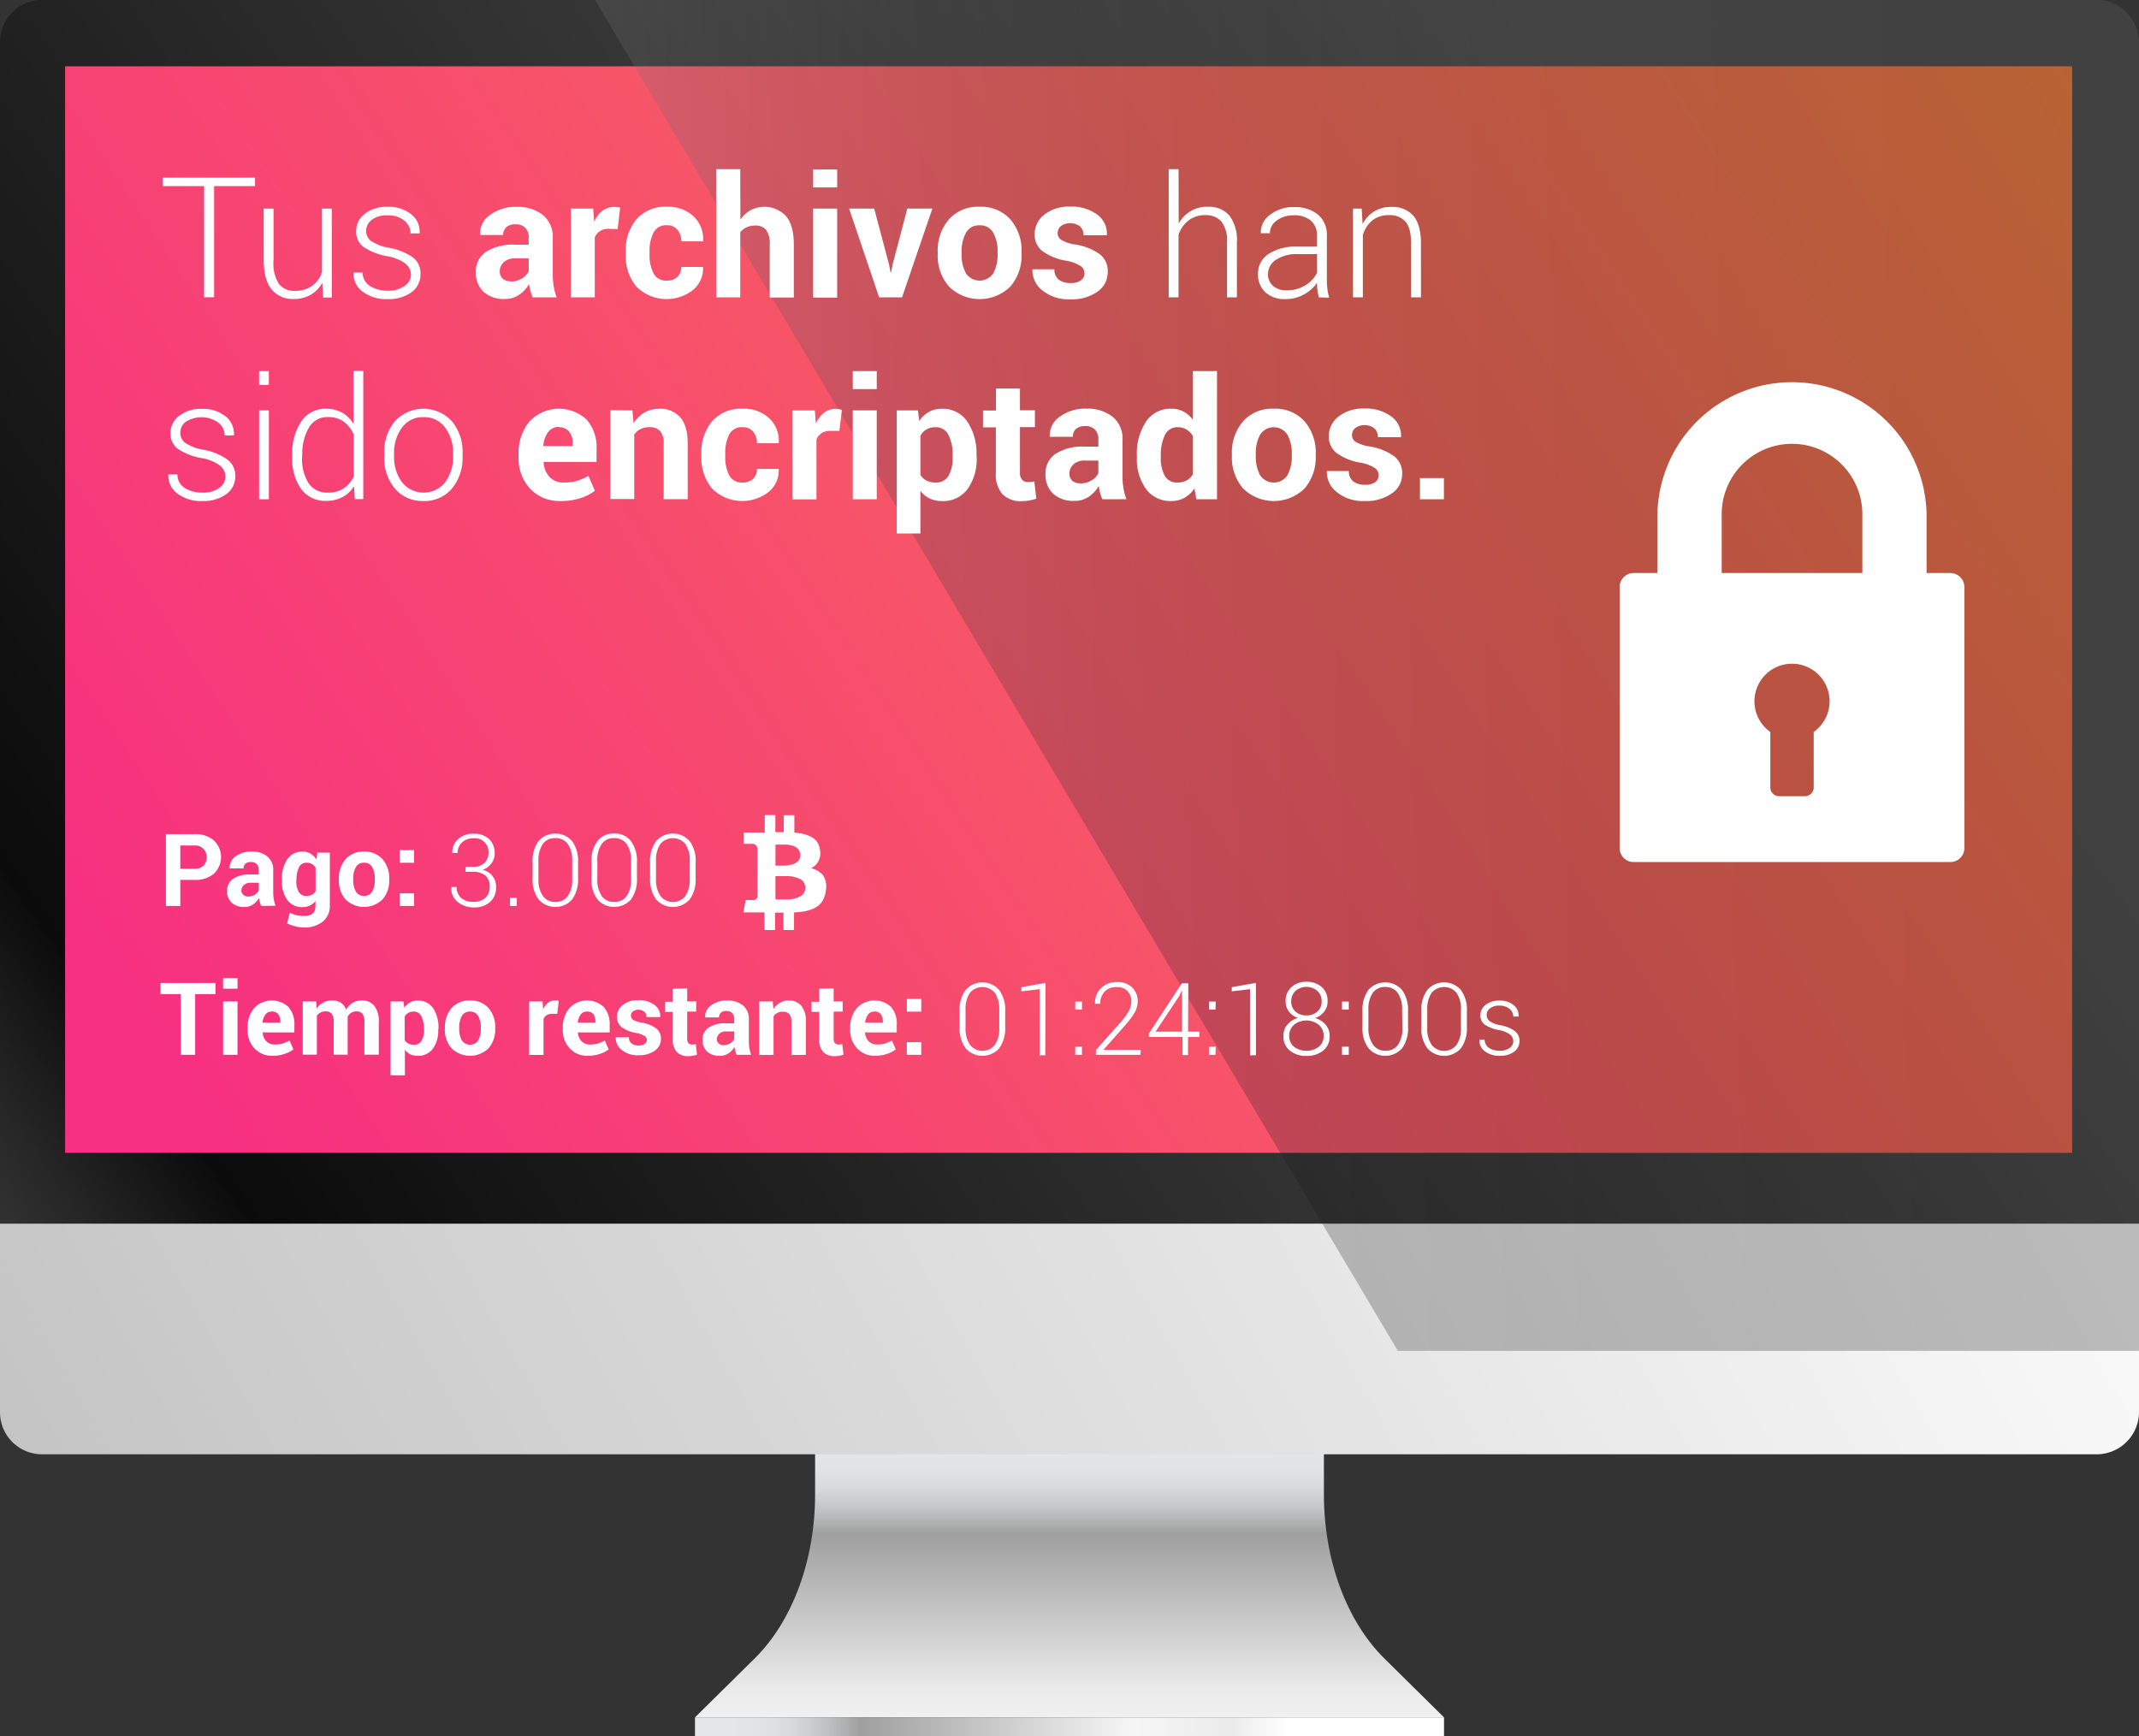 <?xml version="1.0" encoding="UTF-8"?> <svg xmlns="http://www.w3.org/2000/svg" xmlns:xlink="http://www.w3.org/1999/xlink" width="404.21" height="328.12" viewBox="0 0 404.21 328.12"><rect x="0" y="0" width="404.21" height="328.12" fill="#333333" stroke="none"/> <defs> <linearGradient id="a" x1="234.64" y1="300.5" x2="234.64" y2="369.41" gradientUnits="userSpaceOnUse"> <stop offset="0" stop-color="#e4e6e8"></stop> <stop offset="0.06" stop-color="#e1e2e4"></stop> <stop offset="0.11" stop-color="#d6d8d9"></stop> <stop offset="0.16" stop-color="#c4c5c6"></stop> <stop offset="0.21" stop-color="#abacac"></stop> <stop offset="0.23" stop-color="#9f9f9f"></stop> <stop offset="0.66" stop-color="#ebebeb"></stop> <stop offset="0.76" stop-color="#f2f2f2"></stop> <stop offset="1" stop-color="#fff"></stop> </linearGradient> <linearGradient id="b" x1="138.48" y1="325.93" x2="243.55" y2="326.59" gradientUnits="userSpaceOnUse"> <stop offset="0" stop-color="#e4e6e8"></stop> <stop offset="0.06" stop-color="#e1e2e4"></stop> <stop offset="0.11" stop-color="#d6d8d9"></stop> <stop offset="0.16" stop-color="#c4c5c6"></stop> <stop offset="0.21" stop-color="#abacac"></stop> <stop offset="0.23" stop-color="#9f9f9f"></stop> <stop offset="0.34" stop-color="#b3b3b3"></stop> <stop offset="0.72" stop-color="#f6f6f6"></stop> <stop offset="0.9" stop-color="#ebebeb"></stop> <stop offset="0.93" stop-color="#f2f2f2"></stop> <stop offset="1" stop-color="#fff"></stop> </linearGradient> <linearGradient id="c" x1="3.28" y1="318.69" x2="350.72" y2="74.57" gradientUnits="userSpaceOnUse"> <stop offset="0" stop-color="#484848"></stop> <stop offset="0.06" stop-color="#444"></stop> <stop offset="0.12" stop-color="#393939"></stop> <stop offset="0.17" stop-color="#262626"></stop> <stop offset="0.23" stop-color="#0c0c0c"></stop> <stop offset="0.23" stop-color="#0b0b0b"></stop> <stop offset="0.32" stop-color="#141414"></stop> <stop offset="1" stop-color="#575757"></stop> </linearGradient> <linearGradient id="d" x1="-14.77" y1="418.16" x2="479.19" y2="140.44" gradientUnits="userSpaceOnUse"> <stop offset="0.03" stop-color="#b8b8b8"></stop> <stop offset="0.89" stop-color="#fff"></stop> </linearGradient> <linearGradient id="e" x1="29.21" y1="228.97" x2="516.81" y2="-92.21" gradientUnits="userSpaceOnUse"> <stop offset="0.03" stop-color="#f73081"></stop> <stop offset="1" stop-color="#f7a630"></stop> </linearGradient> <linearGradient id="f" x1="523.33" y1="148.27" x2="67.53" y2="159.93" gradientUnits="userSpaceOnUse"> <stop offset="0"></stop> <stop offset="0.29" stop-color="#020202"></stop> <stop offset="0.43" stop-color="#0a0a0a"></stop> <stop offset="0.53" stop-color="#171717"></stop> <stop offset="0.62" stop-color="#292929"></stop> <stop offset="0.7" stop-color="#414141"></stop> <stop offset="0.77" stop-color="#5e5e5e"></stop> <stop offset="0.84" stop-color="#818181"></stop> <stop offset="0.9" stop-color="#aaa"></stop> <stop offset="0.96" stop-color="#d7d7d7"></stop> <stop offset="1" stop-color="#fff"></stop> </linearGradient> </defs> <title>seguridad-ransomware-icon1</title> <g style="isolation:isolate"> <path d="M294.16,340c-7.17-7.07-11.44-18.65-11.44-31V296.62H186.57V309c0,12.36-4.27,23.94-11.44,31l-11.26,11.12H305.42Z" transform="translate(-32.54 -26.58)" fill="url(#a)"></path> <rect x="131.33" y="324.54" width="141.55" height="3.58" fill="url(#b)"></rect> <path d="M436.75,281.86V34.52a8,8,0,0,0-7.95-7.94H40.48a7.94,7.94,0,0,0-7.94,7.94V281.86Z" transform="translate(-32.54 -26.58)" fill="url(#c)"></path> <path d="M32.54,257.82V293.4a7.94,7.94,0,0,0,7.94,8H428.8a8,8,0,0,0,7.95-8V257.82Z" transform="translate(-32.54 -26.58)" fill="url(#d)"></path> <rect x="12.3" y="12.53" width="379.28" height="205.33" fill="url(#e)"></rect> <path d="M428.8,26.58H145l151.7,255.28h140.1V34.52A8,8,0,0,0,428.8,26.58Z" transform="translate(-32.54 -26.58)" opacity="0.25" fill="url(#f)" style="mix-blend-mode:screen"></path> <path d="M80.74,61.75H73v21H71.1v-21H63.32V60.16H80.74Z" transform="translate(-32.54 -26.58)" fill="#fff"></path> <path d="M93.44,80a5.82,5.82,0,0,1-2.17,2.28,6.32,6.32,0,0,1-3.23.8,5.12,5.12,0,0,1-4.16-1.8c-1-1.2-1.51-3.07-1.51-5.59V66h1.86v9.79a7.27,7.27,0,0,0,1,4.42,3.56,3.56,0,0,0,3,1.33,5.43,5.43,0,0,0,3.37-1A5,5,0,0,0,93.38,78V66h1.86v16.8H93.6Z" transform="translate(-32.54 -26.58)" fill="#fff"></path> <path d="M110.2,78.49a2.74,2.74,0,0,0-1-2.06A7.9,7.9,0,0,0,105.72,75a11.7,11.7,0,0,1-4.44-1.72,3.56,3.56,0,0,1-1.44-3A4.05,4.05,0,0,1,101.46,67a6.56,6.56,0,0,1,4.3-1.33,6.74,6.74,0,0,1,4.5,1.41,4.17,4.17,0,0,1,1.58,3.51l0,.1h-1.72a3.1,3.1,0,0,0-1.17-2.41,4.67,4.67,0,0,0-3.16-1,4.62,4.62,0,0,0-3.06.88,2.63,2.63,0,0,0-1,2,2.42,2.42,0,0,0,.87,1.92,8.69,8.69,0,0,0,3.51,1.33,11.38,11.38,0,0,1,4.48,1.83A3.75,3.75,0,0,1,112,78.39a4.07,4.07,0,0,1-1.7,3.41,7.23,7.23,0,0,1-4.49,1.3A7.31,7.31,0,0,1,101,81.64a4.14,4.14,0,0,1-1.65-3.48l0-.09h1.71a3.05,3.05,0,0,0,1.48,2.62,6.19,6.19,0,0,0,3.24.82,5.13,5.13,0,0,0,3.18-.88A2.61,2.61,0,0,0,110.2,78.49Z" transform="translate(-32.54 -26.58)" fill="#fff"></path> <path d="M133.21,82.77a9.09,9.09,0,0,1-.43-1.21,9.35,9.35,0,0,1-.26-1.3,6.16,6.16,0,0,1-1.84,2,4.56,4.56,0,0,1-2.72.81,5.66,5.66,0,0,1-4.07-1.36,4.88,4.88,0,0,1-1.43-3.7,4.44,4.44,0,0,1,1.9-3.83,9.49,9.49,0,0,1,5.56-1.36h2.53V71.51a2.62,2.62,0,0,0-.64-1.87,2.45,2.45,0,0,0-1.88-.67,2.51,2.51,0,0,0-1.7.53,1.89,1.89,0,0,0-.6,1.49l-4.38,0v-.09a4.25,4.25,0,0,1,1.85-3.67,8,8,0,0,1,5.14-1.55,7.51,7.51,0,0,1,4.89,1.53A5.3,5.3,0,0,1,137,71.55v6.94a13.13,13.13,0,0,0,.18,2.22,10.33,10.33,0,0,0,.56,2.06Zm-4.15-3a3.84,3.84,0,0,0,2.13-.59,3.06,3.06,0,0,0,1.26-1.36V75.41h-2.53a3,3,0,0,0-2.19.72,2.35,2.35,0,0,0-.75,1.75,1.75,1.75,0,0,0,.56,1.35A2.17,2.17,0,0,0,129.06,79.74Z" transform="translate(-32.54 -26.58)" fill="#fff"></path> <path d="M149.26,69.87l-1.66-.05a3,3,0,0,0-1.66.42,2.62,2.62,0,0,0-1,1.18V82.77h-4.52V66h4.21l.2,2.49a5.23,5.23,0,0,1,1.53-2.06,3.41,3.41,0,0,1,2.16-.74,4,4,0,0,1,.63,0c.19,0,.39.08.58.14Z" transform="translate(-32.54 -26.58)" fill="#fff"></path> <path d="M158.61,79.6a2.67,2.67,0,0,0,1.94-.7,2.46,2.46,0,0,0,.73-1.87h4.12l0,.09a5.25,5.25,0,0,1-1.91,4.26,8.08,8.08,0,0,1-10.71-.66,9,9,0,0,1-2-6.1v-.47a9.12,9.12,0,0,1,2-6.1,7.18,7.18,0,0,1,5.79-2.39,7,7,0,0,1,5,1.77,5.88,5.88,0,0,1,1.84,4.66l0,.09h-4.13a3.29,3.29,0,0,0-.71-2.16,2.42,2.42,0,0,0-2-.87,2.63,2.63,0,0,0-2.54,1.4,7.58,7.58,0,0,0-.74,3.6v.46a7.53,7.53,0,0,0,.74,3.62A2.64,2.64,0,0,0,158.61,79.6Z" transform="translate(-32.54 -26.58)" fill="#fff"></path> <path d="M172.45,68.1a5.65,5.65,0,0,1,1.94-1.8,5.6,5.6,0,0,1,6.67,1.11q1.49,1.74,1.49,5.39v10H178v-10a4.35,4.35,0,0,0-.69-2.78,2.57,2.57,0,0,0-2.06-.82,3.84,3.84,0,0,0-1.64.34,3.12,3.12,0,0,0-1.18.94V82.77h-4.54V58.55h4.54Z" transform="translate(-32.54 -26.58)" fill="#fff"></path> <path d="M190.74,62H186.2v-3.4h4.54Zm0,20.82H186.2V66h4.54Z" transform="translate(-32.54 -26.58)" fill="#fff"></path> <path d="M200.53,76.51l.3,1.56h.09l.31-1.56L204,66h4.73L203,82.77h-4.33L193,66h4.74Z" transform="translate(-32.54 -26.58)" fill="#fff"></path> <path d="M209.74,74.22a9,9,0,0,1,2.1-6.16,7.3,7.3,0,0,1,5.8-2.4,7.38,7.38,0,0,1,5.84,2.39,9,9,0,0,1,2.11,6.17v.32a9,9,0,0,1-2.1,6.17,8.28,8.28,0,0,1-11.64,0,8.92,8.92,0,0,1-2.11-6.17Zm4.52.31a7.31,7.31,0,0,0,.81,3.69,3.11,3.11,0,0,0,5.18,0,7.3,7.3,0,0,0,.81-3.68v-.32a7.2,7.2,0,0,0-.82-3.65,2.79,2.79,0,0,0-2.6-1.41,2.74,2.74,0,0,0-2.56,1.42,7.19,7.19,0,0,0-.82,3.64Z" transform="translate(-32.54 -26.58)" fill="#fff"></path> <path d="M237.47,78.14a1.58,1.58,0,0,0-.72-1.28,7.16,7.16,0,0,0-2.68-1,10.73,10.73,0,0,1-4.49-1.79,3.89,3.89,0,0,1-1.52-3.24,4.63,4.63,0,0,1,1.83-3.69,7.43,7.43,0,0,1,4.88-1.51,8,8,0,0,1,5.12,1.51,4.43,4.43,0,0,1,1.82,3.8l0,.09H237.3a2.19,2.19,0,0,0-.64-1.64,3.08,3.08,0,0,0-3.62-.1,1.67,1.67,0,0,0-.63,1.34,1.52,1.52,0,0,0,.66,1.27,7.22,7.22,0,0,0,2.68.89,10.8,10.8,0,0,1,4.61,1.82A4,4,0,0,1,241.87,78a4.42,4.42,0,0,1-1.94,3.7,8.43,8.43,0,0,1-5.13,1.44,7.81,7.81,0,0,1-5.3-1.7,4.78,4.78,0,0,1-1.86-3.88l0-.09h4.15a2.37,2.37,0,0,0,.89,2,3.66,3.66,0,0,0,2.19.6,3.15,3.15,0,0,0,1.91-.49A1.63,1.63,0,0,0,237.47,78.14Z" transform="translate(-32.54 -26.58)" fill="#fff"></path> <path d="M255.28,68.84a6,6,0,0,1,5.5-3.18,5.1,5.1,0,0,1,4.08,1.65,7.71,7.71,0,0,1,1.42,5.1V82.77h-1.87V72.36a5.81,5.81,0,0,0-1.08-3.93,3.82,3.82,0,0,0-3-1.19,5,5,0,0,0-3.19,1,5.93,5.93,0,0,0-1.89,2.67V82.77h-1.86V58.55h1.86Z" transform="translate(-32.54 -26.58)" fill="#fff"></path> <path d="M281.76,82.77a14.86,14.86,0,0,1-.27-1.47,10.64,10.64,0,0,1-.07-1.26,7.48,7.48,0,0,1-2.49,2.19,7,7,0,0,1-3.49.87,5.26,5.26,0,0,1-3.81-1.31,4.59,4.59,0,0,1-1.36-3.49,4.34,4.34,0,0,1,2-3.73,9.36,9.36,0,0,1,5.42-1.39h3.72V71.09a3.57,3.57,0,0,0-1.16-2.82,4.74,4.74,0,0,0-3.24-1,5.16,5.16,0,0,0-3.22,1,2.9,2.9,0,0,0-1.28,2.39h-1.71l0-.1a4,4,0,0,1,1.71-3.36,7,7,0,0,1,4.61-1.48,6.76,6.76,0,0,1,4.47,1.41,5,5,0,0,1,1.69,4.06v8.26a16.06,16.06,0,0,0,.1,1.72,10.63,10.63,0,0,0,.34,1.66Zm-6.11-1.32a6.6,6.6,0,0,0,3.54-.94,5.52,5.52,0,0,0,2.23-2.4V74.6h-3.75a6.83,6.83,0,0,0-4,1.08,3.21,3.21,0,0,0-1.52,2.68,2.91,2.91,0,0,0,.94,2.23A3.74,3.74,0,0,0,275.65,81.45Z" transform="translate(-32.54 -26.58)" fill="#fff"></path> <path d="M289.86,66l.17,2.94a6,6,0,0,1,2.18-2.4,6,6,0,0,1,3.26-.85,5.18,5.18,0,0,1,4.16,1.67q1.42,1.67,1.43,5.21V82.77h-1.87V72.53c0-1.93-.36-3.29-1.08-4.09a3.89,3.89,0,0,0-3.06-1.2,4.78,4.78,0,0,0-3.19,1A5.68,5.68,0,0,0,290.08,71V82.77h-1.86V66Z" transform="translate(-32.54 -26.58)" fill="#fff"></path> <path d="M75.14,116.65a2.74,2.74,0,0,0-1-2.06,7.9,7.9,0,0,0-3.51-1.44,11.7,11.7,0,0,1-4.44-1.72,3.56,3.56,0,0,1-1.44-3,4.05,4.05,0,0,1,1.62-3.25,6.54,6.54,0,0,1,4.3-1.33,6.74,6.74,0,0,1,4.5,1.41,4.17,4.17,0,0,1,1.58,3.51l0,.1H75a3.08,3.08,0,0,0-1.18-2.41,5.53,5.53,0,0,0-6.21-.15,2.63,2.63,0,0,0-1,2,2.42,2.42,0,0,0,.87,1.92A8.69,8.69,0,0,0,71,111.57a11.53,11.53,0,0,1,4.48,1.83A3.75,3.75,0,0,1,77,116.55a4.07,4.07,0,0,1-1.7,3.41,7.23,7.23,0,0,1-4.49,1.3A7.31,7.31,0,0,1,66,119.8a4.14,4.14,0,0,1-1.65-3.48l0-.09h1.71a3,3,0,0,0,1.48,2.62,6.19,6.19,0,0,0,3.24.82,5.13,5.13,0,0,0,3.18-.88A2.61,2.61,0,0,0,75.14,116.65Z" transform="translate(-32.54 -26.58)" fill="#fff"></path> <path d="M83.35,99.32H81.5V96.71h1.85Zm0,21.61H81.5v-16.8h1.85Z" transform="translate(-32.54 -26.58)" fill="#fff"></path> <path d="M87.76,112.67a11,11,0,0,1,1.7-6.44,5.48,5.48,0,0,1,4.74-2.41,6,6,0,0,1,3,.75,6.08,6.08,0,0,1,2.14,2.11v-10h1.85v24.22H99.59l-.15-2.44a5.73,5.73,0,0,1-2.16,2.05,6.41,6.41,0,0,1-3.11.72A5.56,5.56,0,0,1,89.46,119a9.72,9.72,0,0,1-1.7-6Zm1.86.33a8.63,8.63,0,0,0,1.22,4.87,4.14,4.14,0,0,0,3.67,1.8,5.28,5.28,0,0,0,3-.81,5.44,5.44,0,0,0,1.87-2.24v-7.93a6.06,6.06,0,0,0-1.8-2.37,4.8,4.8,0,0,0-3-.92,4,4,0,0,0-3.68,2,9.9,9.9,0,0,0-1.24,5.25Z" transform="translate(-32.54 -26.58)" fill="#fff"></path> <path d="M105.15,112.28a9,9,0,0,1,2-6.08,7.32,7.32,0,0,1,10.8,0,9,9,0,0,1,2,6.08v.52a9,9,0,0,1-2,6.09,6.72,6.72,0,0,1-5.38,2.37,6.8,6.8,0,0,1-5.42-2.37,9,9,0,0,1-2-6.09Zm1.86.51a8,8,0,0,0,1.48,4.9,5.22,5.22,0,0,0,8.19,0,8,8,0,0,0,1.48-4.9v-.51a7.86,7.86,0,0,0-1.49-4.87,4.82,4.82,0,0,0-4.1-2,4.77,4.77,0,0,0-4.08,2,7.92,7.92,0,0,0-1.48,4.87Z" transform="translate(-32.54 -26.58)" fill="#fff"></path> <path d="M138.52,121.26a7.59,7.59,0,0,1-5.81-2.33,8.33,8.33,0,0,1-2.17-5.92v-.62a9.18,9.18,0,0,1,2.05-6.16,7.67,7.67,0,0,1,10.8-.36,7.85,7.85,0,0,1,1.88,5.54v2.47h-10l0,.1a4.33,4.33,0,0,0,1.11,2.72,3.47,3.47,0,0,0,2.68,1.06,8.81,8.81,0,0,0,2.5-.3,11.49,11.49,0,0,0,2.17-.95l1.23,2.8a8.37,8.37,0,0,1-2.69,1.39A11.57,11.57,0,0,1,138.52,121.26Zm-.41-14a2.36,2.36,0,0,0-2,1,4.92,4.92,0,0,0-.9,2.53l0,.08h5.56v-.41a3.62,3.62,0,0,0-.67-2.3A2.43,2.43,0,0,0,138.11,107.31Z" transform="translate(-32.54 -26.58)" fill="#fff"></path> <path d="M152.06,104.13l.2,2.41a6.2,6.2,0,0,1,2.07-2,5.38,5.38,0,0,1,2.74-.71,5,5,0,0,1,4,1.6q1.42,1.6,1.43,5v10.49h-4.55v-10.5a3.4,3.4,0,0,0-.69-2.41,2.74,2.74,0,0,0-2.06-.71,3.58,3.58,0,0,0-1.62.37,3.36,3.36,0,0,0-1.19,1v12.22h-4.54v-16.8Z" transform="translate(-32.54 -26.58)" fill="#fff"></path> <path d="M172.91,117.76a2.66,2.66,0,0,0,1.94-.7,2.46,2.46,0,0,0,.73-1.87h4.12l0,.09a5.19,5.19,0,0,1-1.91,4.26,8.08,8.08,0,0,1-10.71-.66,9,9,0,0,1-2-6.1v-.47a9.12,9.12,0,0,1,2-6.1,7.18,7.18,0,0,1,5.79-2.39,7,7,0,0,1,5,1.77,5.84,5.84,0,0,1,1.84,4.66l0,.09h-4.13a3.29,3.29,0,0,0-.71-2.16,2.42,2.42,0,0,0-2-.87,2.64,2.64,0,0,0-2.54,1.4,7.7,7.7,0,0,0-.74,3.6v.46a7.65,7.65,0,0,0,.74,3.62A2.64,2.64,0,0,0,172.91,117.76Z" transform="translate(-32.54 -26.58)" fill="#fff"></path> <path d="M191.16,108l-1.66,0a3,3,0,0,0-1.67.42,2.68,2.68,0,0,0-1,1.18v11.35h-4.52v-16.8h4.21l.2,2.49a5.23,5.23,0,0,1,1.53-2.06,3.44,3.44,0,0,1,2.17-.74,3.21,3.21,0,0,1,.63.06c.19,0,.38.08.58.13Z" transform="translate(-32.54 -26.58)" fill="#fff"></path> <path d="M198.22,100.11h-4.53v-3.4h4.53Zm0,20.82h-4.53v-16.8h4.53Z" transform="translate(-32.54 -26.58)" fill="#fff"></path> <path d="M217.1,113a9.64,9.64,0,0,1-1.72,6,5.71,5.71,0,0,1-4.82,2.27,5.44,5.44,0,0,1-2.34-.49,4.84,4.84,0,0,1-1.75-1.44v8.06H202V104.13H206l.26,2a5.38,5.38,0,0,1,1.8-1.7,4.82,4.82,0,0,1,2.44-.6,5.59,5.59,0,0,1,4.85,2.44,10.85,10.85,0,0,1,1.72,6.41Zm-4.53-.35a8.27,8.27,0,0,0-.79-3.86,2.6,2.6,0,0,0-2.43-1.48,3.4,3.4,0,0,0-1.74.42,3,3,0,0,0-1.14,1.2v7.37a2.78,2.78,0,0,0,1.14,1.09,3.8,3.8,0,0,0,1.77.37,2.61,2.61,0,0,0,2.42-1.29,6.83,6.83,0,0,0,.77-3.5Z" transform="translate(-32.54 -26.58)" fill="#fff"></path> <path d="M225.28,100v4.11h2.83v3.18h-2.83v8.56a2,2,0,0,0,.41,1.4,1.43,1.43,0,0,0,1.08.42,5.23,5.23,0,0,0,.62,0c.17,0,.37-.07.6-.13l.38,3.27a8.73,8.73,0,0,1-1.33.35,7.88,7.88,0,0,1-1.41.12A4.81,4.81,0,0,1,222,120a5.62,5.62,0,0,1-1.27-4.08v-8.58H218.3v-3.18h2.45V100Z" transform="translate(-32.54 -26.58)" fill="#fff"></path> <path d="M240.86,120.93a8.62,8.62,0,0,1-.43-1.21,8.07,8.07,0,0,1-.25-1.3,6.39,6.39,0,0,1-1.84,2,4.61,4.61,0,0,1-2.73.81,5.66,5.66,0,0,1-4.07-1.36,4.88,4.88,0,0,1-1.43-3.7,4.42,4.42,0,0,1,1.91-3.83,9.43,9.43,0,0,1,5.55-1.36h2.53v-1.34a2.57,2.57,0,0,0-.64-1.87,2.45,2.45,0,0,0-1.88-.67,2.51,2.51,0,0,0-1.7.53,1.91,1.91,0,0,0-.6,1.49l-4.37,0,0-.09a4.25,4.25,0,0,1,1.85-3.67,8,8,0,0,1,5.14-1.55,7.49,7.49,0,0,1,4.89,1.53,5.3,5.3,0,0,1,1.88,4.36v6.94a13.13,13.13,0,0,0,.18,2.22,10.33,10.33,0,0,0,.56,2.06Zm-4.15-3a3.84,3.84,0,0,0,2.13-.59A3.06,3.06,0,0,0,240.1,116v-2.38h-2.53a3,3,0,0,0-2.19.72,2.35,2.35,0,0,0-.75,1.75,1.75,1.75,0,0,0,.56,1.35A2.17,2.17,0,0,0,236.71,117.9Z" transform="translate(-32.54 -26.58)" fill="#fff"></path> <path d="M247.38,112.67a10.85,10.85,0,0,1,1.72-6.41,5.55,5.55,0,0,1,4.83-2.44,4.73,4.73,0,0,1,2.27.54,5.54,5.54,0,0,1,1.77,1.56V96.71h4.55v24.22h-3.9l-.37-2.05a5.5,5.5,0,0,1-1.87,1.77,4.93,4.93,0,0,1-2.48.61,5.67,5.67,0,0,1-4.8-2.27,9.64,9.64,0,0,1-1.72-6Zm4.52.33a7,7,0,0,0,.74,3.49,2.6,2.6,0,0,0,2.43,1.27,3.53,3.53,0,0,0,1.7-.39,3.2,3.2,0,0,0,1.2-1.17V109a3.54,3.54,0,0,0-1.19-1.24,3.1,3.1,0,0,0-1.68-.45,2.56,2.56,0,0,0-2.43,1.49,8.45,8.45,0,0,0-.77,3.87Z" transform="translate(-32.54 -26.58)" fill="#fff"></path> <path d="M265.33,112.38a9,9,0,0,1,2.1-6.16,7.29,7.29,0,0,1,5.8-2.4,7.4,7.4,0,0,1,5.84,2.39,9,9,0,0,1,2.11,6.17v.32a9,9,0,0,1-2.1,6.17,8.29,8.29,0,0,1-11.65,0,9,9,0,0,1-2.1-6.17Zm4.52.31a7.31,7.31,0,0,0,.81,3.69,3.1,3.1,0,0,0,5.17,0,7.19,7.19,0,0,0,.82-3.68v-.32a7.24,7.24,0,0,0-.82-3.64,3.06,3.06,0,0,0-5.17,0,7.29,7.29,0,0,0-.81,3.64Z" transform="translate(-32.54 -26.58)" fill="#fff"></path> <path d="M293.06,116.3a1.58,1.58,0,0,0-.72-1.28,7.24,7.24,0,0,0-2.68-1,10.67,10.67,0,0,1-4.49-1.79,3.89,3.89,0,0,1-1.52-3.24,4.63,4.63,0,0,1,1.83-3.69,7.43,7.43,0,0,1,4.88-1.51,8,8,0,0,1,5.12,1.51,4.46,4.46,0,0,1,1.82,3.8l0,.09h-4.38a2.23,2.23,0,0,0-.64-1.64,3.08,3.08,0,0,0-3.62-.1,1.67,1.67,0,0,0-.63,1.34,1.52,1.52,0,0,0,.66,1.27,7.22,7.22,0,0,0,2.68.89A10.86,10.86,0,0,1,296,112.8a4,4,0,0,1,1.51,3.32,4.41,4.41,0,0,1-1.95,3.7,8.38,8.38,0,0,1-5.12,1.44,7.79,7.79,0,0,1-5.3-1.7,4.78,4.78,0,0,1-1.86-3.88l0-.09h4.15a2.39,2.39,0,0,0,.88,2,3.68,3.68,0,0,0,2.19.6,3.16,3.16,0,0,0,1.92-.49A1.63,1.63,0,0,0,293.06,116.3Z" transform="translate(-32.54 -26.58)" fill="#fff"></path> <path d="M305.4,120.93h-4.53v-4h4.53Z" transform="translate(-32.54 -26.58)" fill="#fff"></path> <path d="M73.26,214.44H69.42v11.47H66.7V214.44H62.88v-2.1H73.26Z" transform="translate(-32.54 -26.58)" fill="#fff"></path> <path d="M77.42,213.42H74.7v-2h2.72Zm0,12.49H74.7V215.83h2.72Z" transform="translate(-32.54 -26.58)" fill="#fff"></path> <path d="M84.11,226.1a4.54,4.54,0,0,1-3.48-1.39,5,5,0,0,1-1.3-3.55v-.38a5.5,5.5,0,0,1,1.23-3.69,4.6,4.6,0,0,1,6.48-.22,4.75,4.75,0,0,1,1.13,3.33v1.48h-6l0,0a2.6,2.6,0,0,0,.67,1.64,2.09,2.09,0,0,0,1.6.64,5.21,5.21,0,0,0,1.5-.18,6.86,6.86,0,0,0,1.31-.58l.73,1.68a4.87,4.87,0,0,1-1.61.84A7,7,0,0,1,84.11,226.1Zm-.24-8.36a1.4,1.4,0,0,0-1.19.58,3,3,0,0,0-.54,1.51l0,0H85.5v-.24a2.21,2.21,0,0,0-.4-1.39A1.48,1.48,0,0,0,83.87,217.74Z" transform="translate(-32.54 -26.58)" fill="#fff"></path> <path d="M92.28,215.83l.11,1.33a3.33,3.33,0,0,1,2.9-1.52,3,3,0,0,1,1.66.43,2.7,2.7,0,0,1,1,1.3,3.44,3.44,0,0,1,1.21-1.27,3.22,3.22,0,0,1,1.75-.46,2.89,2.89,0,0,1,2.35,1,4.78,4.78,0,0,1,.86,3.14v6.1h-2.72v-6.13a2.52,2.52,0,0,0-.37-1.59,1.36,1.36,0,0,0-1.11-.45,1.9,1.9,0,0,0-1,.25,2,2,0,0,0-.68.72c0,.12,0,.22,0,.3a2.26,2.26,0,0,1,0,.26v6.64H95.6v-6.13a2.57,2.57,0,0,0-.37-1.58,1.35,1.35,0,0,0-1.12-.46,2.09,2.09,0,0,0-1,.21,1.88,1.88,0,0,0-.69.59v7.37H89.75V215.83Z" transform="translate(-32.54 -26.58)" fill="#fff"></path> <path d="M115.35,221.15a5.75,5.75,0,0,1-1,3.59,3.41,3.41,0,0,1-2.89,1.36,3.17,3.17,0,0,1-1.41-.29,2.89,2.89,0,0,1-1-.86v4.83h-2.71V215.83h2.45l.16,1.19a3.34,3.34,0,0,1,1.07-1,2.91,2.91,0,0,1,1.47-.36,3.37,3.37,0,0,1,2.91,1.46,6.54,6.54,0,0,1,1,3.85Zm-2.72-.21a5,5,0,0,0-.47-2.32,1.55,1.55,0,0,0-1.46-.88,2,2,0,0,0-1,.25,1.84,1.84,0,0,0-.69.72v4.42a1.66,1.66,0,0,0,.69.65,2.25,2.25,0,0,0,1.06.23,1.56,1.56,0,0,0,1.45-.78,4,4,0,0,0,.46-2.1Z" transform="translate(-32.54 -26.58)" fill="#fff"></path> <path d="M116.61,220.77a5.4,5.4,0,0,1,1.26-3.69,4.38,4.38,0,0,1,3.48-1.44,4.45,4.45,0,0,1,3.51,1.44,5.38,5.38,0,0,1,1.26,3.69v.2a5.37,5.37,0,0,1-1.26,3.7,5,5,0,0,1-7,0,5.37,5.37,0,0,1-1.26-3.7Zm2.71.2a4.27,4.27,0,0,0,.49,2.2,1.85,1.85,0,0,0,3.1,0,4.29,4.29,0,0,0,.49-2.2v-.2a4.33,4.33,0,0,0-.49-2.19,1.68,1.68,0,0,0-1.56-.84,1.65,1.65,0,0,0-1.54.85,4.29,4.29,0,0,0-.49,2.18Z" transform="translate(-32.54 -26.58)" fill="#fff"></path> <path d="M137.85,218.17l-1,0a1.77,1.77,0,0,0-1,.25,1.62,1.62,0,0,0-.6.71v6.81h-2.71V215.83h2.53l.12,1.49a3.21,3.21,0,0,1,.91-1.24,2.08,2.08,0,0,1,1.3-.44,2.17,2.17,0,0,1,.38,0l.35.08Z" transform="translate(-32.54 -26.58)" fill="#fff"></path> <path d="M143.69,226.1a4.54,4.54,0,0,1-3.48-1.39,5,5,0,0,1-1.31-3.55v-.38a5.51,5.51,0,0,1,1.24-3.69,4.6,4.6,0,0,1,6.48-.22,4.75,4.75,0,0,1,1.13,3.33v1.48h-6l0,0a2.6,2.6,0,0,0,.67,1.64,2.09,2.09,0,0,0,1.6.64,5.3,5.3,0,0,0,1.5-.18,7.14,7.14,0,0,0,1.31-.58l.73,1.68a4.87,4.87,0,0,1-1.61.84A7,7,0,0,1,143.69,226.1Zm-.24-8.36a1.4,1.4,0,0,0-1.19.58,3,3,0,0,0-.54,1.51l0,0h3.33v-.24a2.21,2.21,0,0,0-.4-1.39A1.48,1.48,0,0,0,143.45,217.74Z" transform="translate(-32.54 -26.58)" fill="#fff"></path> <path d="M154.78,223.13a.94.94,0,0,0-.43-.77,4.45,4.45,0,0,0-1.61-.58,6.57,6.57,0,0,1-2.7-1.07,2.37,2.37,0,0,1-.91-2,2.78,2.78,0,0,1,1.1-2.21,4.43,4.43,0,0,1,2.93-.91,4.83,4.83,0,0,1,3.07.9,2.69,2.69,0,0,1,1.09,2.29l0,0h-2.62a1.3,1.3,0,0,0-.39-1,1.82,1.82,0,0,0-2.17-.06,1,1,0,0,0-.38.8.92.92,0,0,0,.4.77,4.57,4.57,0,0,0,1.61.53,6.39,6.39,0,0,1,2.76,1.09,2.42,2.42,0,0,1,.91,2,2.63,2.63,0,0,1-1.17,2.22,5,5,0,0,1-3.07.86,4.65,4.65,0,0,1-3.18-1,2.87,2.87,0,0,1-1.12-2.32l0-.06h2.49a1.43,1.43,0,0,0,.53,1.18,2.19,2.19,0,0,0,1.31.36,1.86,1.86,0,0,0,1.15-.3A1,1,0,0,0,154.78,223.13Z" transform="translate(-32.54 -26.58)" fill="#fff"></path> <path d="M162.4,213.36v2.47h1.7v1.91h-1.7v5.13a1.2,1.2,0,0,0,.24.84.85.85,0,0,0,.65.25l.37,0a3,3,0,0,0,.36-.08l.23,2a4.12,4.12,0,0,1-.8.21,4.46,4.46,0,0,1-.84.07,2.89,2.89,0,0,1-2.17-.77,3.36,3.36,0,0,1-.76-2.45v-5.14h-1.47v-1.91h1.47v-2.47Z" transform="translate(-32.54 -26.58)" fill="#fff"></path> <path d="M171.75,225.91a5.23,5.23,0,0,1-.26-.73,6.33,6.33,0,0,1-.16-.78,3.58,3.58,0,0,1-1.1,1.22,2.78,2.78,0,0,1-1.63.48,3.41,3.41,0,0,1-2.44-.81,2.89,2.89,0,0,1-.86-2.22,2.66,2.66,0,0,1,1.14-2.3,5.72,5.72,0,0,1,3.33-.81h1.52v-.81a1.57,1.57,0,0,0-.38-1.12,1.48,1.48,0,0,0-1.13-.4,1.45,1.45,0,0,0-1,.32,1.12,1.12,0,0,0-.36.89h-2.63v-.06a2.57,2.57,0,0,1,1.11-2.2,4.84,4.84,0,0,1,3.09-.93,4.51,4.51,0,0,1,2.93.92,3.17,3.17,0,0,1,1.13,2.61v4.17a7.38,7.38,0,0,0,.44,2.57Zm-2.49-1.82a2.35,2.35,0,0,0,1.27-.35,1.84,1.84,0,0,0,.76-.82v-1.43h-1.52a1.79,1.79,0,0,0-1.31.44,1.37,1.37,0,0,0-.45,1,1,1,0,0,0,.33.81A1.3,1.3,0,0,0,169.26,224.09Z" transform="translate(-32.54 -26.58)" fill="#fff"></path> <path d="M178.57,215.83l.12,1.44a3.71,3.71,0,0,1,1.23-1.2,3.23,3.23,0,0,1,1.65-.43,3,3,0,0,1,2.39,1,4.43,4.43,0,0,1,.86,3v6.3h-2.73v-6.3a2.09,2.09,0,0,0-.41-1.45,1.68,1.68,0,0,0-1.24-.42,2,2,0,0,0-1,.22,1.87,1.87,0,0,0-.72.62v7.33H176V215.83Z" transform="translate(-32.54 -26.58)" fill="#fff"></path> <path d="M190.08,213.36v2.47h1.7v1.91h-1.7v5.13a1.2,1.2,0,0,0,.24.84.85.85,0,0,0,.65.25l.37,0,.36-.08.23,2a4.12,4.12,0,0,1-.8.21,4.46,4.46,0,0,1-.84.07,2.89,2.89,0,0,1-2.17-.77,3.36,3.36,0,0,1-.76-2.45v-5.14h-1.47v-1.91h1.47v-2.47Z" transform="translate(-32.54 -26.58)" fill="#fff"></path> <path d="M198,226.1a4.54,4.54,0,0,1-3.48-1.39,5,5,0,0,1-1.31-3.55v-.38a5.45,5.45,0,0,1,1.24-3.69,4.6,4.6,0,0,1,6.48-.22A4.74,4.74,0,0,1,202,220.2v1.48h-6v0a2.64,2.64,0,0,0,.66,1.64,2.12,2.12,0,0,0,1.61.64,5.3,5.3,0,0,0,1.5-.18,6.79,6.79,0,0,0,1.3-.58l.74,1.68a5,5,0,0,1-1.61.84A7.09,7.09,0,0,1,198,226.1Zm-.24-8.36a1.4,1.4,0,0,0-1.19.58,2.84,2.84,0,0,0-.54,1.51l0,0h3.34v-.24a2.21,2.21,0,0,0-.41-1.39A1.45,1.45,0,0,0,197.73,217.74Z" transform="translate(-32.54 -26.58)" fill="#fff"></path> <path d="M206.63,217.75h-2.72v-2.39h2.72Zm0,8.16h-2.72v-2.39h2.72Z" transform="translate(-32.54 -26.58)" fill="#fff"></path> <path d="M222.49,220.64a6.32,6.32,0,0,1-1.14,4.05,4.24,4.24,0,0,1-6.32,0,6.29,6.29,0,0,1-1.15-4v-3a6.34,6.34,0,0,1,1.14-4.05,4.23,4.23,0,0,1,6.32,0,6.28,6.28,0,0,1,1.15,4.05Zm-1.12-3.21a5.36,5.36,0,0,0-.82-3.21,3.07,3.07,0,0,0-4.74,0,5.44,5.44,0,0,0-.81,3.21v3.38a5.39,5.39,0,0,0,.83,3.2,3,3,0,0,0,4.73,0,5.48,5.48,0,0,0,.81-3.21Z" transform="translate(-32.54 -26.58)" fill="#fff"></path> <path d="M230.07,226H229V213.51l-3.45.4v-.78l4.57-.82Z" transform="translate(-32.54 -26.58)" fill="#fff"></path> <path d="M237,217.37h-1.27v-1.52H237Zm0,8.54h-1.27v-1.53H237Z" transform="translate(-32.54 -26.58)" fill="#fff"></path> <path d="M248.06,225.91h-8.42V225l4.45-5a12.87,12.87,0,0,0,1.73-2.32,3.8,3.8,0,0,0,.51-1.8,2.89,2.89,0,0,0-.71-2,2.63,2.63,0,0,0-2-.76,3,3,0,0,0-2.35.86,3.23,3.23,0,0,0-.8,2.29h-1l0-.06a3.81,3.81,0,0,1,1.1-2.87,4.14,4.14,0,0,1,3.1-1.17,3.91,3.91,0,0,1,2.81,1,3.6,3.6,0,0,1,1.05,2.71,4.38,4.38,0,0,1-.7,2.26,18.28,18.28,0,0,1-2,2.57l-3.73,4.22,0,.05h7Z" transform="translate(-32.54 -26.58)" fill="#fff"></path> <path d="M257.05,221.54h2.13v1h-2.13v3.42H256v-3.42h-6.37v-.64l6.25-9.51h1.22Zm-6.14,0h5v-7.73l-.06,0-.47,1Z" transform="translate(-32.54 -26.58)" fill="#fff"></path> <path d="M262.23,217.37H261v-1.52h1.28Zm0,8.54H261v-1.53h1.28Z" transform="translate(-32.54 -26.58)" fill="#fff"></path> <path d="M269.88,226h-1.12V213.51l-3.45.4v-.78l4.57-.82Z" transform="translate(-32.54 -26.58)" fill="#fff"></path> <path d="M283.41,215.84a3,3,0,0,1-.64,1.92,3.63,3.63,0,0,1-1.72,1.2,4.09,4.09,0,0,1,2,1.27,3.13,3.13,0,0,1,.75,2.08,3.37,3.37,0,0,1-1.22,2.81,4.81,4.81,0,0,1-3.14,1,4.87,4.87,0,0,1-3.16-1,3.44,3.44,0,0,1-1.21-2.82,3.18,3.18,0,0,1,.74-2.09,4,4,0,0,1,2-1.27,3.63,3.63,0,0,1-1.7-1.19,3.13,3.13,0,0,1-.62-1.92,3.4,3.4,0,0,1,1.1-2.72,4.17,4.17,0,0,1,2.86-1,4.24,4.24,0,0,1,2.88,1A3.41,3.41,0,0,1,283.41,215.84Zm-.74,6.48a2.62,2.62,0,0,0-.93-2.09,3.76,3.76,0,0,0-4.66,0,2.67,2.67,0,0,0-.91,2.09,2.55,2.55,0,0,0,.91,2.08,4,4,0,0,0,4.68,0A2.56,2.56,0,0,0,282.67,222.32Zm-.38-6.49a2.54,2.54,0,0,0-.82-2,3.16,3.16,0,0,0-4.11,0,2.58,2.58,0,0,0-.81,2,2.44,2.44,0,0,0,.81,1.92,3,3,0,0,0,2.07.72,3,3,0,0,0,2.05-.72A2.44,2.44,0,0,0,282.29,215.83Z" transform="translate(-32.54 -26.58)" fill="#fff"></path> <path d="M287.42,217.37h-1.28v-1.52h1.28Zm0,8.54h-1.28v-1.53h1.28Z" transform="translate(-32.54 -26.58)" fill="#fff"></path> <path d="M298.62,220.64a6.32,6.32,0,0,1-1.14,4.05,4.24,4.24,0,0,1-6.32,0,6.23,6.23,0,0,1-1.15-4v-3a6.4,6.4,0,0,1,1.13-4.05,4.24,4.24,0,0,1,6.33,0,6.34,6.34,0,0,1,1.15,4.05Zm-1.12-3.21a5.43,5.43,0,0,0-.82-3.21,2.76,2.76,0,0,0-2.38-1.12,2.73,2.73,0,0,0-2.36,1.12,5.44,5.44,0,0,0-.81,3.21v3.38A5.39,5.39,0,0,0,292,224a2.75,2.75,0,0,0,2.37,1.14,2.71,2.71,0,0,0,2.36-1.13,5.4,5.4,0,0,0,.82-3.21Z" transform="translate(-32.54 -26.58)" fill="#fff"></path> <path d="M309.74,220.64a6.32,6.32,0,0,1-1.14,4.05,4.24,4.24,0,0,1-6.32,0,6.23,6.23,0,0,1-1.15-4v-3a6.34,6.34,0,0,1,1.14-4.05,4.23,4.23,0,0,1,6.32,0,6.28,6.28,0,0,1,1.15,4.05Zm-1.12-3.21a5.36,5.36,0,0,0-.82-3.21,3.07,3.07,0,0,0-4.74,0,5.44,5.44,0,0,0-.81,3.21v3.38a5.39,5.39,0,0,0,.82,3.2,3,3,0,0,0,4.74,0,5.48,5.48,0,0,0,.81-3.21Z" transform="translate(-32.54 -26.58)" fill="#fff"></path> <path d="M318.51,223.34a1.61,1.61,0,0,0-.59-1.23,4.58,4.58,0,0,0-2.1-.87,7.27,7.27,0,0,1-2.67-1,2.15,2.15,0,0,1-.86-1.82,2.43,2.43,0,0,1,1-1.95,3.93,3.93,0,0,1,2.57-.8,4,4,0,0,1,2.7.84,2.52,2.52,0,0,1,.95,2.11l0,.06h-1a1.85,1.85,0,0,0-.7-1.44,2.79,2.79,0,0,0-1.9-.62,2.76,2.76,0,0,0-1.83.53,1.54,1.54,0,0,0-.61,1.22,1.45,1.45,0,0,0,.53,1.15,5,5,0,0,0,2.1.8,6.8,6.8,0,0,1,2.69,1.1,2.24,2.24,0,0,1,.89,1.89,2.45,2.45,0,0,1-1,2,4.3,4.3,0,0,1-2.69.78,4.39,4.39,0,0,1-2.89-.87,2.5,2.5,0,0,1-1-2.09l0-.06h1a1.83,1.83,0,0,0,.89,1.58,3.66,3.66,0,0,0,1.94.49,3.05,3.05,0,0,0,1.91-.53A1.58,1.58,0,0,0,318.51,223.34Z" transform="translate(-32.54 -26.58)" fill="#fff"></path> <path d="M66.61,192.86v4.92H63.89V184.21h5.4a5.31,5.31,0,0,1,3.68,1.2,4.34,4.34,0,0,1,0,6.27,5.4,5.4,0,0,1-3.68,1.18Zm0-2.1h2.68a2.25,2.25,0,0,0,1.73-.62,2.2,2.2,0,0,0,.58-1.58A2.27,2.27,0,0,0,71,187a2.21,2.21,0,0,0-1.73-.64H66.61Z" transform="translate(-32.54 -26.58)" fill="#fff"></path> <path d="M81.9,197.78a5.23,5.23,0,0,1-.26-.73,4.89,4.89,0,0,1-.15-.78,3.71,3.71,0,0,1-1.11,1.22,2.75,2.75,0,0,1-1.63.48,3.41,3.41,0,0,1-2.44-.81,2.93,2.93,0,0,1-.86-2.22,2.66,2.66,0,0,1,1.14-2.3,5.72,5.72,0,0,1,3.33-.81h1.52V191a1.57,1.57,0,0,0-.38-1.12,1.48,1.48,0,0,0-1.13-.4,1.45,1.45,0,0,0-1,.32,1.12,1.12,0,0,0-.36.89H75.93v-.06a2.53,2.53,0,0,1,1.11-2.2,4.81,4.81,0,0,1,3.08-.93,4.51,4.51,0,0,1,2.93.92A3.15,3.15,0,0,1,84.17,191v4.17a8,8,0,0,0,.11,1.33,6.18,6.18,0,0,0,.34,1.24ZM79.41,196a2.41,2.41,0,0,0,1.28-.35,1.87,1.87,0,0,0,.75-.82v-1.43H79.92a1.82,1.82,0,0,0-1.31.44,1.37,1.37,0,0,0-.45,1,1,1,0,0,0,.34.81A1.27,1.27,0,0,0,79.41,196Z" transform="translate(-32.54 -26.58)" fill="#fff"></path> <path d="M85.81,192.82a6.54,6.54,0,0,1,1-3.85,3.37,3.37,0,0,1,2.91-1.46,2.9,2.9,0,0,1,1.49.38,3.36,3.36,0,0,1,1.1,1.09l.21-1.28h2.35v10a3.73,3.73,0,0,1-1.29,3A5.44,5.44,0,0,1,90,201.85a6.8,6.8,0,0,1-1.62-.21,7.57,7.57,0,0,1-1.58-.57l.5-2a6.88,6.88,0,0,0,1.27.45,6.22,6.22,0,0,0,1.41.15,2.45,2.45,0,0,0,1.65-.46,1.86,1.86,0,0,0,.52-1.46v-.91a3,3,0,0,1-1.05.87,3.23,3.23,0,0,1-1.39.29,3.42,3.42,0,0,1-2.89-1.36,5.8,5.8,0,0,1-1-3.59Zm2.72.2a4.11,4.11,0,0,0,.45,2.09,1.55,1.55,0,0,0,1.45.77,2.27,2.27,0,0,0,1.06-.23,1.71,1.71,0,0,0,.69-.67v-4.41a1.88,1.88,0,0,0-.69-.71,2,2,0,0,0-1-.25,1.53,1.53,0,0,0-1.46.89,5.14,5.14,0,0,0-.46,2.32Z" transform="translate(-32.54 -26.58)" fill="#fff"></path> <path d="M96.58,192.65a5.41,5.41,0,0,1,1.26-3.7,4.38,4.38,0,0,1,3.48-1.44,4.45,4.45,0,0,1,3.51,1.44,5.39,5.39,0,0,1,1.26,3.7v.19a5.37,5.37,0,0,1-1.26,3.7,5,5,0,0,1-7,0,5.37,5.37,0,0,1-1.26-3.7Zm2.71.19a4.33,4.33,0,0,0,.49,2.21,1.67,1.67,0,0,0,1.56.83,1.65,1.65,0,0,0,1.54-.84,4.29,4.29,0,0,0,.49-2.2v-.2a4.33,4.33,0,0,0-.49-2.19,1.68,1.68,0,0,0-1.56-.84,1.65,1.65,0,0,0-1.54.85,4.29,4.29,0,0,0-.49,2.18Z" transform="translate(-32.54 -26.58)" fill="#fff"></path> <path d="M110.79,189.62h-2.72v-2.39h2.72Zm0,8.16h-2.72v-2.39h2.72Z" transform="translate(-32.54 -26.58)" fill="#fff"></path> <path d="M120.54,190.39h1.3a3.12,3.12,0,0,0,2.24-.74,2.54,2.54,0,0,0,.77-1.91A2.56,2.56,0,0,0,122,185a3,3,0,0,0-2.14.77,2.6,2.6,0,0,0-.84,2h-1l0,0a3.28,3.28,0,0,1,1.11-2.64,4.19,4.19,0,0,1,2.93-1,4.1,4.1,0,0,1,2.89,1,3.59,3.59,0,0,1,1.07,2.77,3,3,0,0,1-.59,1.8,3.54,3.54,0,0,1-1.68,1.26,3.2,3.2,0,0,1,2.53,3.26,3.6,3.6,0,0,1-1.17,2.84,4.37,4.37,0,0,1-3,1,4.73,4.73,0,0,1-3.05-1,3.27,3.27,0,0,1-1.23-2.81v-.05h1a2.73,2.73,0,0,0,.9,2.11A3.33,3.33,0,0,0,122,197a3.21,3.21,0,0,0,2.26-.75,2.75,2.75,0,0,0,.81-2.14,2.57,2.57,0,0,0-.85-2.11,3.81,3.81,0,0,0-2.42-.68h-1.3Z" transform="translate(-32.54 -26.58)" fill="#fff"></path> <path d="M130.19,197.78h-1.27v-1.53h1.27Z" transform="translate(-32.54 -26.58)" fill="#fff"></path> <path d="M141.78,192.51a6.38,6.38,0,0,1-1.13,4.05,4.24,4.24,0,0,1-6.32,0,6.23,6.23,0,0,1-1.15-4v-3a6.34,6.34,0,0,1,1.13-4.05,4.24,4.24,0,0,1,6.33,0,6.34,6.34,0,0,1,1.14,4.05Zm-1.11-3.21a5.43,5.43,0,0,0-.82-3.21,2.76,2.76,0,0,0-2.38-1.12,2.73,2.73,0,0,0-2.37,1.12,5.44,5.44,0,0,0-.81,3.21v3.38a5.39,5.39,0,0,0,.83,3.2,2.75,2.75,0,0,0,2.37,1.14,2.71,2.71,0,0,0,2.36-1.13,5.48,5.48,0,0,0,.82-3.21Z" transform="translate(-32.54 -26.58)" fill="#fff"></path> <path d="M152.91,192.51a6.32,6.32,0,0,1-1.14,4.05,4.24,4.24,0,0,1-6.32,0,6.23,6.23,0,0,1-1.15-4v-3a6.34,6.34,0,0,1,1.14-4.05,3.79,3.79,0,0,1,3.15-1.42,3.83,3.83,0,0,1,3.17,1.42,6.34,6.34,0,0,1,1.15,4.05Zm-1.12-3.21a5.36,5.36,0,0,0-.82-3.21,2.76,2.76,0,0,0-2.38-1.12,2.73,2.73,0,0,0-2.36,1.12,5.44,5.44,0,0,0-.81,3.21v3.38a5.39,5.39,0,0,0,.82,3.2,2.75,2.75,0,0,0,2.37,1.14,2.71,2.71,0,0,0,2.36-1.13,5.4,5.4,0,0,0,.82-3.21Z" transform="translate(-32.54 -26.58)" fill="#fff"></path> <path d="M164,192.51a6.32,6.32,0,0,1-1.14,4.05,4.24,4.24,0,0,1-6.32,0,6.29,6.29,0,0,1-1.15-4v-3a6.34,6.34,0,0,1,1.14-4.05,4.24,4.24,0,0,1,6.33,0,6.34,6.34,0,0,1,1.14,4.05Zm-1.12-3.21a5.36,5.36,0,0,0-.82-3.21,3.07,3.07,0,0,0-4.74,0,5.44,5.44,0,0,0-.81,3.21v3.38a5.39,5.39,0,0,0,.83,3.2,3,3,0,0,0,4.73,0,5.48,5.48,0,0,0,.81-3.21Z" transform="translate(-32.54 -26.58)" fill="#fff"></path> <path d="M188.08,192a3.94,3.94,0,0,0-2.28-1.34,3.1,3.1,0,0,0,1.7-3.37,3.36,3.36,0,0,0-.47-1.49,2.94,2.94,0,0,0-1.08-1,6,6,0,0,0-1.47-.59,12.13,12.13,0,0,0-1.83-.29v-3.29h-2v3.2l-1.59,0v-3.22h-2v3.29h-4v2.14h1.45a1,1,0,0,1,1.16.88v3.75h0V196a.7.7,0,0,1-.76.66h-1.45L173,199h4v3.33h2v-3.29h1.59v3.28h2V199a16,16,0,0,0,1.9-.19,8.21,8.21,0,0,0,1.58-.45,4.26,4.26,0,0,0,1.27-.77,3.51,3.51,0,0,0,.84-1.16,5.19,5.19,0,0,0,.43-1.63A3.89,3.89,0,0,0,188.08,192Zm-9-5.82h1.22l.76,0a6.74,6.74,0,0,1,.8.11,4,4,0,0,1,.72.21,1.76,1.76,0,0,1,.62.37,1.74,1.74,0,0,1,.56,1.31,2.09,2.09,0,0,1-.11.67,1.28,1.28,0,0,1-.36.5,3.27,3.27,0,0,1-.48.35,2.18,2.18,0,0,1-.63.24l-.67.14a5.61,5.61,0,0,1-.72.08l-.65,0a6.09,6.09,0,0,1-.61,0h-.45v-4Zm5.49,8.89a2.07,2.07,0,0,1-.32.52,2,2,0,0,1-.52.39,4.67,4.67,0,0,1-.62.27,6.12,6.12,0,0,1-.72.19l-.75.11-.76,0-.69,0h-1.11v-4.41h1.46c.22,0,.52,0,.9,0a5.82,5.82,0,0,1,1,.12,5.88,5.88,0,0,1,.85.24,2.62,2.62,0,0,1,.75.39,2,2,0,0,1,.48.6,1.8,1.8,0,0,1,.2.84A1.85,1.85,0,0,1,184.58,195.11Z" transform="translate(-32.54 -26.58)" fill="#fff"></path> <path d="M401.11,134.87h-4.5V123.74a25.44,25.44,0,0,0-50.87,0v11.13h-4.5a2.63,2.63,0,0,0-2.63,2.63v49.35a2.63,2.63,0,0,0,2.63,2.63h59.87a2.63,2.63,0,0,0,2.64-2.63V137.5A2.64,2.64,0,0,0,401.11,134.87Zm-25.83,30v10.51a1.66,1.66,0,0,1-1.66,1.66h-4.88a1.66,1.66,0,0,1-1.66-1.66V164.9a7.1,7.1,0,1,1,8.2,0Zm9.19-30H357.89V123.74a13.29,13.29,0,0,1,26.58,0Z" transform="translate(-32.54 -26.58)" fill="#fff"></path> </g> </svg> 